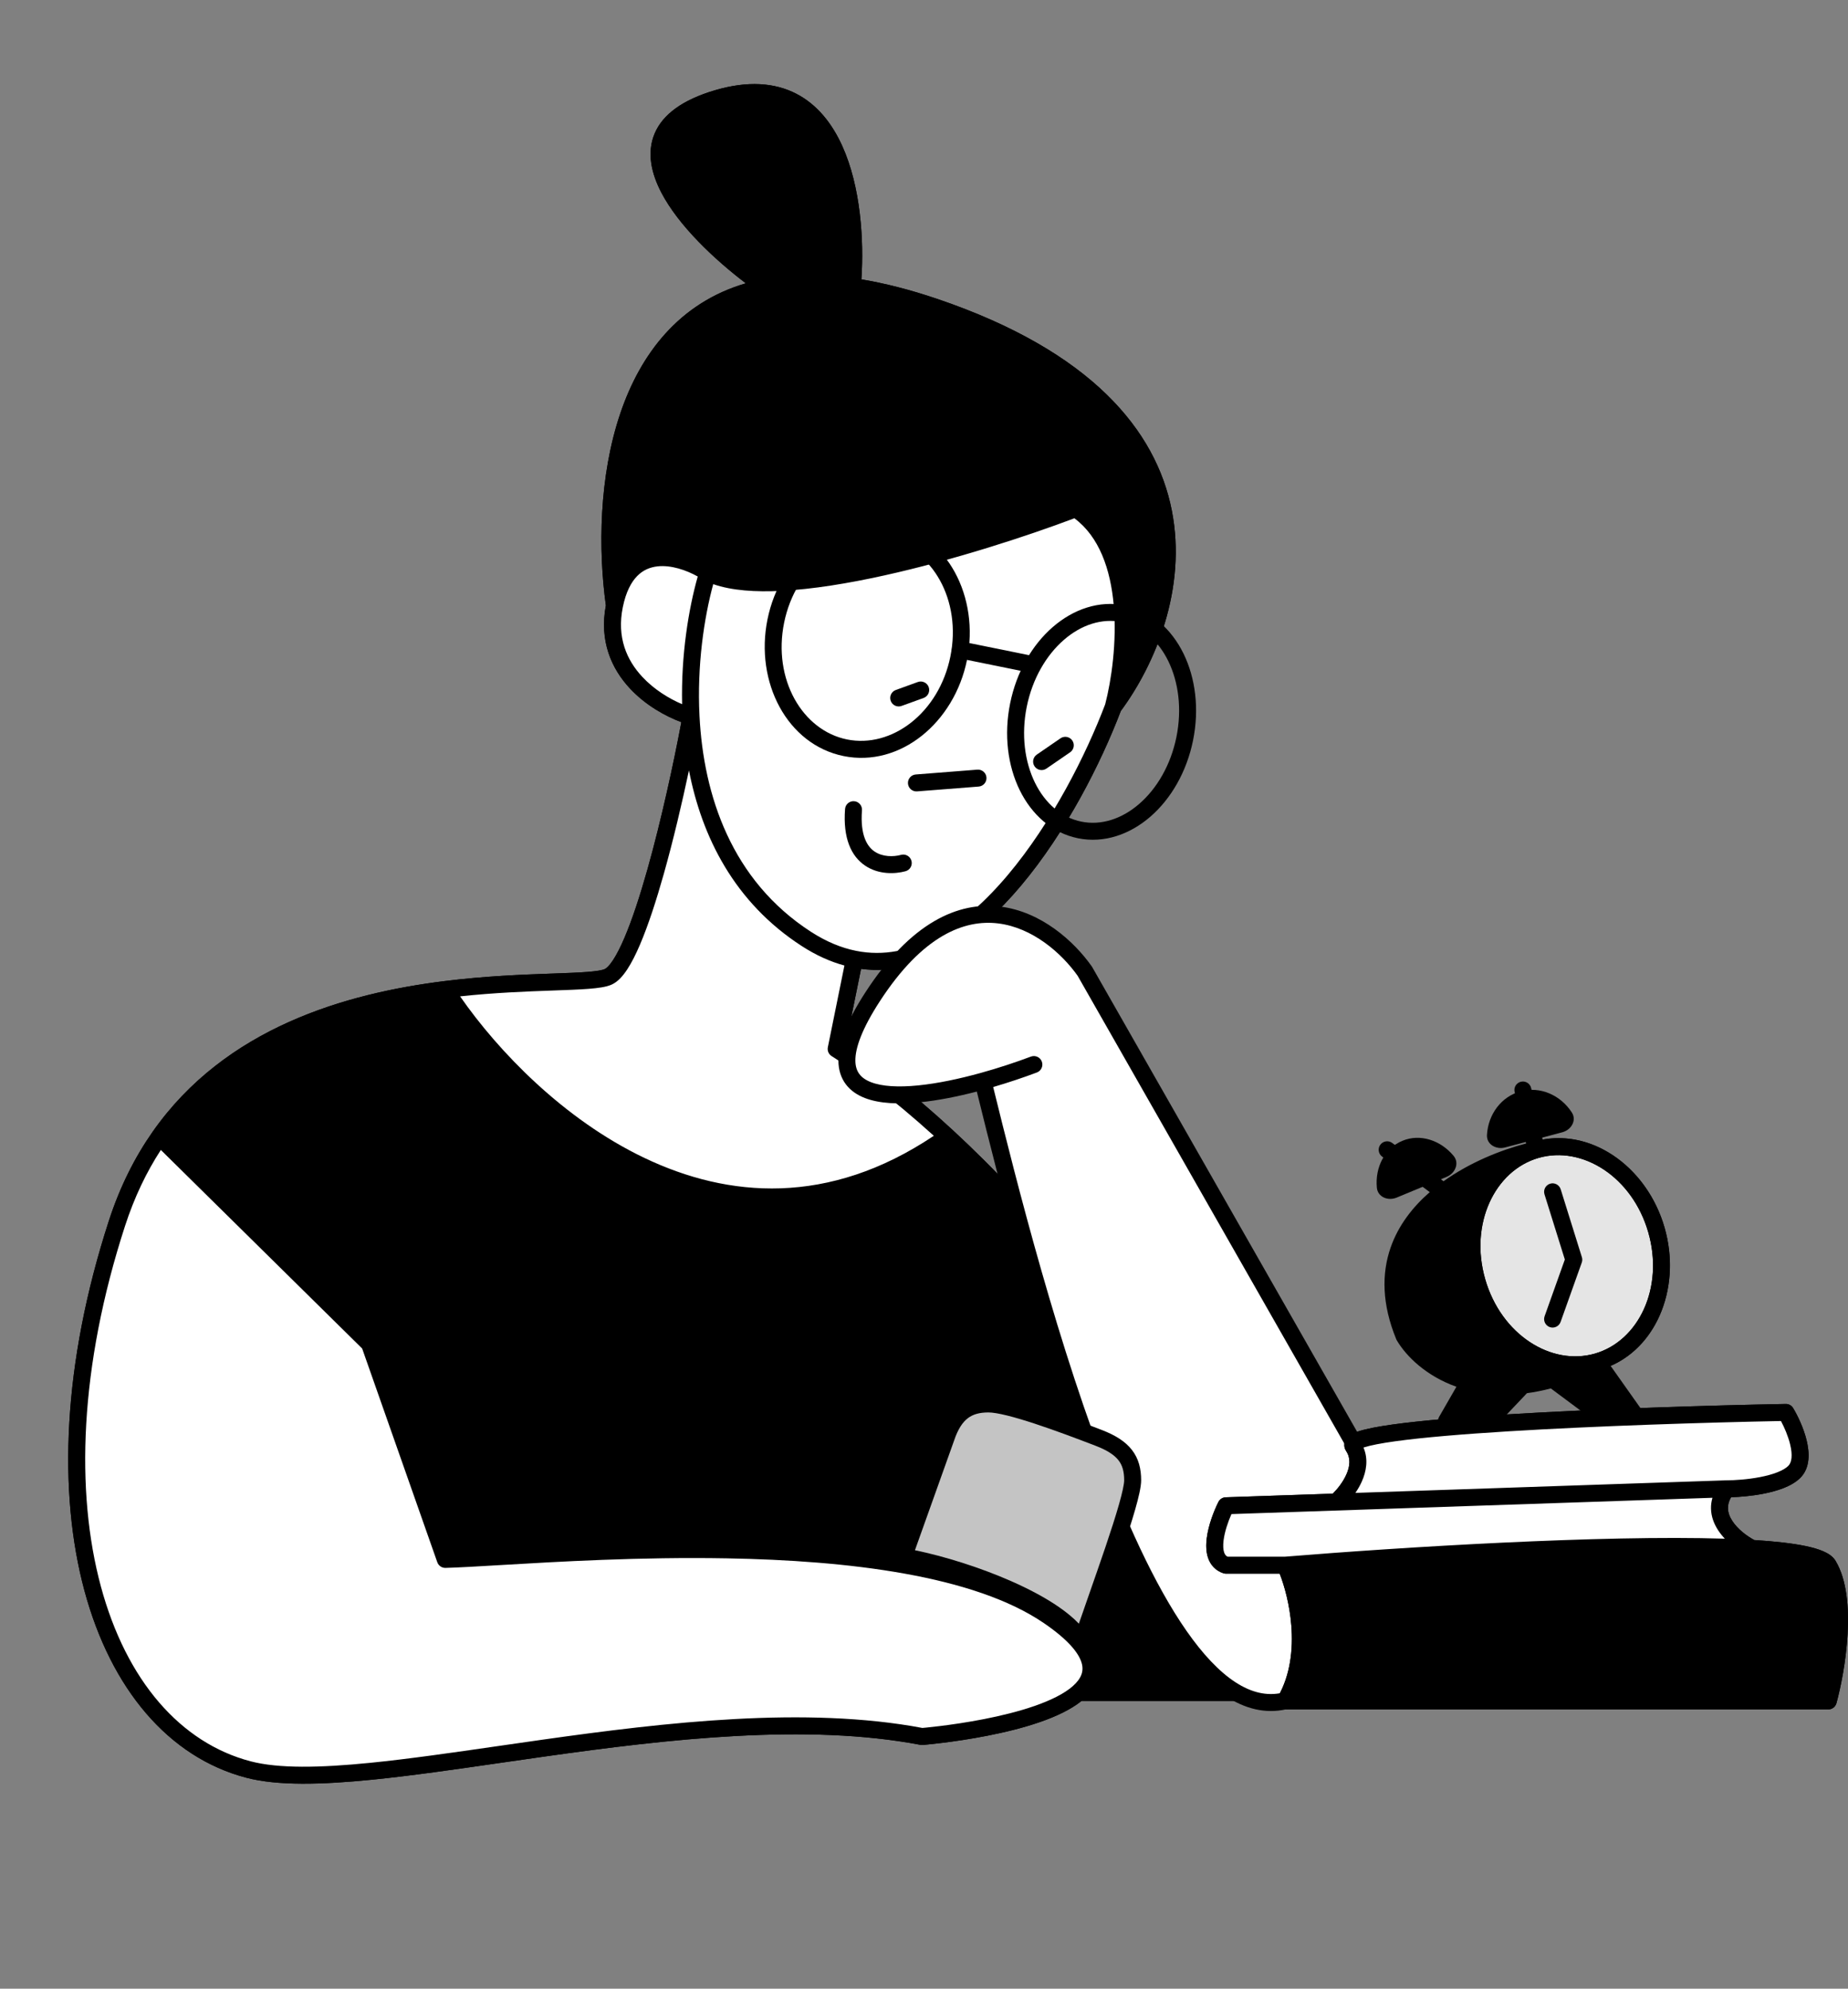 <svg width="211" height="227" viewBox="0 0 211 227" fill="none" xmlns="http://www.w3.org/2000/svg">
<rect x="0" y="0" width="211" height="227" fill="#808080" stroke="none"/>
<path d="M189.124 140.389C187.198 133.708 181.054 129.613 175.4 131.243C169.746 132.873 166.723 139.61 168.649 146.29C170.574 152.971 176.719 157.066 182.373 155.436C188.027 153.806 191.05 147.069 189.124 140.389Z" fill="#E5E5E5"/>
<path fill-rule="evenodd" clip-rule="evenodd" d="M169.579 146.021C171.401 152.34 177.104 155.946 182.105 154.504C187.105 153.063 190.014 146.974 188.193 140.656C186.372 134.338 180.668 130.732 175.668 132.173C170.667 133.614 167.758 139.703 169.579 146.021ZM182.641 156.366C176.334 158.184 169.748 153.601 167.718 146.558C165.688 139.515 168.824 132.13 175.131 130.312C181.439 128.494 188.024 133.077 190.054 140.12C192.084 147.163 188.949 154.548 182.641 156.366Z" fill="black"/>
<path d="M122.806 58.073C129.783 62.652 128.584 75.059 127.112 80.69C134.802 70.391 141.49 46.842 106.724 35.044C103.297 33.881 100.168 33.121 97.314 32.71C93.556 32.169 90.274 32.235 87.415 32.788C70.419 36.073 68.385 56.572 70.157 69.134C71.698 61.54 77.898 63.457 80.805 65.365C88.697 69.338 112.094 62.159 122.806 58.073Z" fill="black"/>
<path d="M81.906 11.231C67.61 15.446 79.622 27.358 87.415 32.788C90.274 32.235 93.556 32.169 97.314 32.71C98.135 23.794 96.202 7.015 81.906 11.231Z" fill="black"/>
<path d="M50.843 178.001C61.177 177.726 103.229 173.212 119.724 184.465C125.364 188.313 125.456 191.137 123.136 193.187L147.728 193.187C149.277 186.149 126.84 152.803 115.428 137.01C112.938 134.32 110.491 131.896 108.172 129.753C82.727 147.807 59.35 126.076 50.843 112.953C39.723 114.344 26.32 118.173 18.214 129.753L42.189 153.396L50.843 178.001Z" fill="black"/>
<path fill-rule="evenodd" clip-rule="evenodd" d="M90.017 12.416C88.11 11.435 85.575 11.158 82.18 12.159C78.728 13.177 77.129 14.584 76.531 15.992C75.933 17.4 76.2 19.127 77.235 21.104C79.255 24.962 83.836 29.061 87.64 31.761C90.25 31.303 93.17 31.233 96.427 31.616C96.7 27.322 96.311 21.669 94.397 17.445C93.37 15.18 91.941 13.404 90.017 12.416ZM98.351 31.89C98.653 27.413 98.281 21.323 96.161 16.646C95.02 14.129 93.337 11.944 90.903 10.693C88.453 9.434 85.385 9.195 81.632 10.301C77.936 11.391 75.675 13.054 74.748 15.234C73.822 17.415 74.364 19.796 75.519 22.002C77.499 25.785 81.559 29.603 85.155 32.338C77.509 34.579 73.117 40.433 70.831 47.17C68.377 54.402 68.3 62.749 69.176 69.106C68.404 73.18 69.828 76.331 71.908 78.569C73.698 80.496 75.978 81.758 77.794 82.43C76.935 87.002 75.532 93.524 73.933 99.204C73.082 102.222 72.184 104.975 71.292 107.062C70.845 108.108 70.411 108.958 70.001 109.584C69.571 110.238 69.243 110.527 69.054 110.616C68.955 110.663 68.748 110.728 68.381 110.791C68.028 110.851 67.583 110.901 67.042 110.943C65.994 111.024 64.663 111.071 63.081 111.128L62.924 111.133C59.639 111.25 55.381 111.409 50.722 111.991C39.524 113.392 25.767 117.272 17.421 129.197C15.395 132.091 13.697 135.448 12.433 139.339C7.121 155.7 6.623 170.378 9.644 181.578C12.663 192.769 19.243 200.598 28.132 202.922C31.696 203.854 36.702 203.724 42.487 203.145C46.929 202.7 51.923 201.978 57.201 201.214C58.827 200.979 60.48 200.74 62.152 200.504C76.412 198.49 92.101 196.694 105.084 199.165C105.169 199.182 105.256 199.186 105.343 199.179L105.265 198.214C105.343 199.179 105.343 199.179 105.343 199.179L105.344 199.179L105.346 199.179L105.355 199.178L105.386 199.176L105.503 199.166C105.605 199.156 105.755 199.143 105.946 199.124C106.327 199.086 106.876 199.027 107.548 198.945C108.89 198.78 110.728 198.518 112.712 198.131C114.692 197.744 116.834 197.229 118.778 196.552C120.561 195.931 122.25 195.15 123.489 194.155L147.727 194.155C148.182 194.155 148.576 193.839 148.673 193.395C148.924 192.256 148.674 190.759 148.18 189.12C147.673 187.439 146.857 185.449 145.815 183.246C143.729 178.838 140.693 173.482 137.265 167.876C130.406 156.657 121.929 144.351 116.213 136.442C116.19 136.41 116.166 136.38 116.139 136.351C113.631 133.642 111.167 131.201 108.829 129.041C103.932 124.516 99.582 121.216 96.552 119.27L98.313 110.591C105.334 111.516 111.608 106.994 116.564 101.108C121.744 94.956 125.734 87.033 127.969 81.159C131.883 75.866 135.56 67.188 133.789 58.24C131.988 49.143 124.626 40.096 107.035 34.126C103.914 33.067 101.024 32.333 98.351 31.89ZM128.964 75.899C131.465 71.077 133.128 64.876 131.889 58.617C130.265 50.416 123.588 41.789 106.412 35.961C103.033 34.814 99.963 34.069 97.176 33.668C93.507 33.14 90.335 33.209 87.599 33.738C79.543 35.295 75.002 40.907 72.665 47.793C70.777 53.357 70.36 59.688 70.723 65.171C70.925 64.887 71.141 64.628 71.371 64.394C72.391 63.356 73.618 62.86 74.863 62.723C77.262 62.459 79.742 63.52 81.288 64.522C83.028 65.38 85.739 65.683 89.141 65.508C92.537 65.334 96.479 64.693 100.538 63.795C108.655 61.999 117.136 59.199 122.46 57.168C122.751 57.057 123.077 57.092 123.337 57.263C127.199 59.797 128.694 64.419 129.092 68.901C129.304 71.294 129.211 73.718 128.964 75.899ZM79.666 65.806C78.343 65.068 76.613 64.479 75.075 64.648C74.214 64.743 73.42 65.072 72.753 65.751C72.076 66.44 71.466 67.555 71.107 69.326C70.409 72.766 71.568 75.358 73.327 77.25C74.689 78.716 76.408 79.753 77.88 80.38C77.76 74.747 78.614 69.529 79.666 65.806ZM78.664 87.937C77.868 91.682 76.878 95.891 75.797 99.729C74.938 102.779 74.013 105.624 73.073 107.824C72.603 108.922 72.118 109.888 71.62 110.647C71.141 111.377 70.571 112.041 69.885 112.366C69.546 112.527 69.131 112.628 68.708 112.7C68.271 112.775 67.76 112.83 67.192 112.874C66.103 112.958 64.735 113.007 63.179 113.062L62.993 113.069C60.088 113.173 56.484 113.307 52.532 113.731C56.888 120 64.343 127.763 73.573 132.17C83.132 136.733 94.588 137.706 106.621 129.646C101.851 125.325 97.704 122.256 94.96 120.555C94.616 120.342 94.441 119.936 94.521 119.539L96.414 110.21C94.806 109.775 93.186 109.048 91.561 107.999C83.832 103.01 80.127 95.488 78.664 87.937ZM108.085 130.994C95.265 139.771 82.922 138.78 72.738 133.918C62.705 129.127 54.761 120.589 50.366 113.99C39.677 115.403 27.246 119.119 19.484 129.645L42.869 152.706C42.974 152.809 43.054 152.935 43.103 153.074L51.52 177.009C52.895 176.956 54.716 176.848 56.882 176.72C63.395 176.335 73.027 175.766 82.99 175.941C89.951 176.063 97.133 176.548 103.627 177.715C110.105 178.88 115.981 180.739 120.27 183.665C123.133 185.618 124.804 187.445 125.342 189.218C125.62 190.136 125.589 191.02 125.282 191.839C125.234 191.969 125.179 192.095 125.119 192.218L146.832 192.218C146.805 191.593 146.649 190.751 146.325 189.679C145.857 188.128 145.086 186.235 144.064 184.075C142.022 179.758 139.026 174.47 135.612 168.886C128.801 157.746 120.374 145.51 114.678 137.624C112.422 135.19 110.203 132.976 108.085 130.994ZM18.364 131.261C16.733 133.773 15.344 136.646 14.276 139.937C9.051 156.029 8.613 170.316 11.514 181.073C14.418 191.837 20.618 198.955 28.622 201.048C31.816 201.883 36.508 201.797 42.294 201.217C46.689 200.777 51.624 200.063 56.891 199.302C58.524 199.065 60.19 198.824 61.881 198.586C76.058 196.584 91.997 194.734 105.314 197.237L105.33 197.236C105.427 197.227 105.57 197.214 105.754 197.196C106.123 197.159 106.656 197.102 107.311 197.022C108.622 196.861 110.414 196.606 112.34 196.23C114.27 195.853 116.315 195.358 118.141 194.722C119.986 194.08 121.519 193.323 122.495 192.461C122.994 192.019 123.309 191.584 123.468 191.16C123.62 190.753 123.648 190.306 123.488 189.781C123.15 188.668 121.954 187.159 119.178 185.265C115.219 182.564 109.653 180.767 103.284 179.622C96.931 178.479 89.862 177.999 82.956 177.878C73.072 177.704 63.644 178.262 57.137 178.647C54.523 178.802 52.38 178.928 50.868 178.969C50.448 178.98 50.068 178.719 49.929 178.322L41.35 153.928L18.364 131.261ZM81.434 66.678C80.391 70.514 79.572 75.95 79.867 81.729C80.33 90.779 83.507 100.495 92.611 106.372C94.373 107.509 96.085 108.201 97.74 108.533C104.049 109.801 110.01 105.885 115.082 99.861C120.102 93.898 124.008 86.144 126.187 80.395C126.897 77.657 127.536 73.289 127.162 69.072C126.8 64.983 125.509 61.264 122.671 59.16C117.263 61.197 108.949 63.918 100.957 65.686C96.842 66.597 92.785 67.261 89.24 67.443C86.262 67.596 83.539 67.415 81.434 66.678Z" fill="black"/>
<path d="M92.086 107.186C82.62 101.076 79.371 90.998 78.9 81.779C77.215 90.991 72.969 109.83 69.469 111.492C67.718 112.323 60.066 111.799 50.843 112.953C59.35 126.076 82.727 147.807 108.172 129.753C102.993 124.967 98.448 121.578 95.47 119.732L97.55 109.484C95.764 109.125 93.939 108.382 92.086 107.186Z" fill="white"/>
<path d="M127.112 80.69C128.584 75.059 129.783 62.652 122.806 58.073C112.094 62.159 88.697 69.338 80.805 65.365C79.597 69.319 78.57 75.34 78.9 81.779C79.371 90.998 82.62 101.076 92.086 107.186C93.939 108.382 95.764 109.125 97.55 109.484C111.265 112.239 122.709 92.33 127.112 80.69Z" fill="white"/>
<path d="M78.9 81.779C78.57 75.34 79.597 69.319 80.805 65.365C77.898 63.457 71.698 61.54 70.157 69.134C68.617 76.728 75.344 80.728 78.9 81.779Z" fill="white"/>
<path d="M13.354 139.639C2.817 172.091 11.483 197.569 28.377 201.985C41.892 205.518 78.939 193.202 105.265 198.214C105.265 198.214 118.67 197.134 123.136 193.187C125.456 191.137 125.364 188.313 119.724 184.465C103.229 173.212 61.177 177.726 50.843 178.001L42.189 153.396L18.214 129.753C16.245 132.566 14.589 135.836 13.354 139.639Z" fill="white"/>
<path fill-rule="evenodd" clip-rule="evenodd" d="M90.017 12.416C88.11 11.435 85.575 11.158 82.18 12.159C78.728 13.177 77.129 14.584 76.531 15.992C75.933 17.4 76.2 19.127 77.235 21.104C79.255 24.962 83.836 29.061 87.64 31.761C90.25 31.303 93.17 31.233 96.427 31.616C96.7 27.322 96.311 21.669 94.397 17.445C93.37 15.18 91.941 13.404 90.017 12.416ZM98.351 31.89C98.653 27.413 98.281 21.323 96.161 16.646C95.02 14.129 93.337 11.944 90.903 10.693C88.453 9.434 85.385 9.195 81.632 10.301C77.936 11.391 75.675 13.054 74.748 15.234C73.822 17.415 74.364 19.796 75.519 22.002C77.499 25.785 81.559 29.603 85.155 32.338C77.509 34.579 73.117 40.433 70.831 47.17C68.377 54.402 68.3 62.749 69.176 69.106C68.404 73.18 69.828 76.331 71.908 78.569C73.698 80.496 75.978 81.758 77.794 82.43C76.935 87.002 75.532 93.524 73.933 99.204C73.082 102.222 72.184 104.975 71.292 107.062C70.845 108.108 70.411 108.958 70.001 109.584C69.571 110.238 69.243 110.527 69.054 110.616C68.955 110.663 68.748 110.728 68.381 110.791C68.028 110.851 67.583 110.901 67.042 110.943C65.994 111.024 64.663 111.071 63.081 111.128L62.924 111.133C59.639 111.25 55.381 111.409 50.722 111.991C39.524 113.392 25.767 117.272 17.421 129.197C15.395 132.091 13.697 135.448 12.433 139.339C7.121 155.7 6.623 170.378 9.644 181.578C12.663 192.769 19.243 200.598 28.132 202.922C31.696 203.854 36.702 203.724 42.487 203.145C46.929 202.7 51.923 201.978 57.201 201.214C58.827 200.979 60.48 200.74 62.152 200.504C76.412 198.49 92.101 196.694 105.084 199.165C105.169 199.182 105.256 199.186 105.343 199.179L105.265 198.214C105.343 199.179 105.343 199.179 105.343 199.179L105.344 199.179L105.346 199.179L105.355 199.178L105.386 199.176L105.503 199.166C105.605 199.156 105.755 199.143 105.946 199.124C106.327 199.086 106.876 199.027 107.548 198.945C108.89 198.78 110.728 198.518 112.712 198.131C114.692 197.744 116.834 197.229 118.778 196.552C120.561 195.931 122.25 195.15 123.489 194.155L147.727 194.155C148.182 194.155 148.576 193.839 148.673 193.395C148.924 192.256 148.674 190.759 148.18 189.12C147.673 187.439 146.857 185.449 145.815 183.246C143.729 178.838 140.693 173.482 137.265 167.876C130.406 156.657 121.929 144.351 116.213 136.442C116.19 136.41 116.166 136.38 116.139 136.351C113.631 133.642 111.167 131.201 108.829 129.041C103.932 124.516 99.582 121.216 96.552 119.27L98.313 110.591C105.334 111.516 111.608 106.994 116.564 101.108C121.744 94.956 125.734 87.033 127.969 81.159C131.883 75.866 135.56 67.188 133.789 58.24C131.988 49.143 124.626 40.096 107.035 34.126C103.914 33.067 101.024 32.333 98.351 31.89ZM128.964 75.899C131.465 71.077 133.128 64.876 131.889 58.617C130.265 50.416 123.588 41.789 106.412 35.961C103.033 34.814 99.963 34.069 97.176 33.668C93.507 33.14 90.335 33.209 87.599 33.738C79.543 35.295 75.002 40.907 72.665 47.793C70.777 53.357 70.36 59.688 70.723 65.171C70.925 64.887 71.141 64.628 71.371 64.394C72.391 63.356 73.618 62.86 74.863 62.723C77.262 62.459 79.742 63.52 81.288 64.522C83.028 65.38 85.739 65.683 89.141 65.508C92.537 65.334 96.479 64.693 100.538 63.795C108.655 61.999 117.136 59.199 122.46 57.168C122.751 57.057 123.077 57.092 123.337 57.263C127.199 59.797 128.694 64.419 129.092 68.901C129.304 71.294 129.211 73.718 128.964 75.899ZM79.666 65.806C78.343 65.068 76.613 64.479 75.075 64.648C74.214 64.743 73.42 65.072 72.753 65.751C72.076 66.44 71.466 67.555 71.107 69.326C70.409 72.766 71.568 75.358 73.327 77.25C74.689 78.716 76.408 79.753 77.88 80.38C77.76 74.747 78.614 69.529 79.666 65.806ZM78.664 87.937C77.868 91.682 76.878 95.891 75.797 99.729C74.938 102.779 74.013 105.624 73.073 107.824C72.603 108.922 72.118 109.888 71.62 110.647C71.141 111.377 70.571 112.041 69.885 112.366C69.546 112.527 69.131 112.628 68.708 112.7C68.271 112.775 67.76 112.83 67.192 112.874C66.103 112.958 64.735 113.007 63.179 113.062L62.993 113.069C60.088 113.173 56.484 113.307 52.532 113.731C56.888 120 64.343 127.763 73.573 132.17C83.132 136.733 94.588 137.706 106.621 129.646C101.851 125.325 97.704 122.256 94.96 120.555C94.616 120.342 94.441 119.936 94.521 119.539L96.414 110.21C94.806 109.775 93.186 109.048 91.561 107.999C83.832 103.01 80.127 95.488 78.664 87.937ZM108.085 130.994C95.265 139.771 82.922 138.78 72.738 133.918C62.705 129.127 54.761 120.589 50.366 113.99C39.677 115.403 27.246 119.119 19.484 129.645L42.869 152.706C42.974 152.809 43.054 152.935 43.103 153.074L51.52 177.009C52.895 176.956 54.716 176.848 56.882 176.72C63.395 176.335 73.027 175.766 82.99 175.941C89.951 176.063 97.133 176.548 103.627 177.715C110.105 178.88 115.981 180.739 120.27 183.665C123.133 185.618 124.804 187.445 125.342 189.218C125.62 190.136 125.589 191.02 125.282 191.839C125.234 191.969 125.179 192.095 125.119 192.218L146.832 192.218C146.805 191.593 146.649 190.751 146.325 189.679C145.857 188.128 145.086 186.235 144.064 184.075C142.022 179.758 139.026 174.47 135.612 168.886C128.801 157.746 120.374 145.51 114.678 137.624C112.422 135.19 110.203 132.976 108.085 130.994ZM18.364 131.261C16.733 133.773 15.344 136.646 14.276 139.937C9.051 156.029 8.613 170.316 11.514 181.073C14.418 191.837 20.618 198.955 28.622 201.048C31.816 201.883 36.508 201.797 42.294 201.217C46.689 200.777 51.624 200.063 56.891 199.302C58.524 199.065 60.19 198.824 61.881 198.586C76.058 196.584 91.997 194.734 105.314 197.237L105.33 197.236C105.427 197.227 105.57 197.214 105.754 197.196C106.123 197.159 106.656 197.102 107.311 197.022C108.622 196.861 110.414 196.606 112.34 196.23C114.27 195.853 116.315 195.358 118.141 194.722C119.986 194.08 121.519 193.323 122.495 192.461C122.994 192.019 123.309 191.584 123.468 191.16C123.62 190.753 123.648 190.306 123.488 189.781C123.15 188.668 121.954 187.159 119.178 185.265C115.219 182.564 109.653 180.767 103.284 179.622C96.931 178.479 89.862 177.999 82.956 177.878C73.072 177.704 63.644 178.262 57.137 178.647C54.523 178.802 52.38 178.928 50.868 178.969C50.448 178.98 50.068 178.719 49.929 178.322L41.35 153.928L18.364 131.261ZM81.434 66.678C80.391 70.514 79.572 75.95 79.867 81.729C80.33 90.779 83.507 100.495 92.611 106.372C94.373 107.509 96.085 108.201 97.74 108.533C104.049 109.801 110.01 105.885 115.082 99.861C120.102 93.898 124.008 86.144 126.187 80.395C126.897 77.657 127.536 73.289 127.162 69.072C126.8 64.983 125.509 61.264 122.671 59.16C117.263 61.197 108.949 63.918 100.957 65.686C96.842 66.597 92.785 67.261 89.24 67.443C86.262 67.596 83.539 67.415 81.434 66.678Z" fill="black"/>
<path d="M99.644 113.764C109.717 98.267 119.984 105.37 123.858 110.858L156.445 168.004C156.445 168.004 162.135 185.45 149.041 193.187C131.994 203.261 117.401 144.406 112.235 123.405C102.33 126.146 91.295 126.609 99.644 113.764Z" fill="white"/>
<path fill-rule="evenodd" clip-rule="evenodd" d="M123.04 111.379L155.551 168.393C155.559 168.416 155.567 168.445 155.577 168.477C155.613 168.598 155.665 168.78 155.727 169.016C155.852 169.488 156.017 170.177 156.177 171.029C156.497 172.736 156.788 175.083 156.685 177.655C156.478 182.8 154.706 188.714 148.548 192.353C146.651 193.474 144.85 193.618 143.085 193.024C141.274 192.415 139.422 191 137.556 188.852C133.821 184.551 130.286 177.609 127.082 169.589C120.865 154.032 116.038 134.798 113.399 124.081C115.155 123.568 116.855 122.994 118.386 122.42C118.887 122.232 119.141 121.673 118.953 121.173C118.765 120.672 118.207 120.418 117.706 120.606C115.962 121.26 113.992 121.914 111.977 122.471C109.533 123.148 107.043 123.676 104.819 123.897C102.568 124.121 100.705 124.016 99.445 123.526C98.83 123.287 98.401 122.974 98.122 122.601C97.849 122.237 97.67 121.749 97.664 121.066C97.651 119.641 98.394 117.463 100.455 114.292C105.373 106.726 110.145 104.939 113.958 105.403C117.871 105.879 121.18 108.762 123.04 111.379ZM111.531 124.597C109.325 125.169 107.079 125.62 105.01 125.825C102.668 126.058 100.436 125.989 98.743 125.332C97.881 124.997 97.119 124.494 96.571 123.762C96.018 123.023 95.736 122.12 95.727 121.083C95.709 119.068 96.718 116.487 98.831 113.236C103.987 105.305 109.385 102.895 114.192 103.48C118.881 104.051 122.629 107.438 124.649 110.3C124.667 110.325 124.684 110.351 124.699 110.378L157.286 167.524C157.318 167.581 157.345 167.641 157.365 167.704L156.445 168.004C157.365 167.704 157.366 167.704 157.366 167.705L157.366 167.706L157.367 167.71L157.371 167.722L157.385 167.766C157.397 167.803 157.413 167.857 157.434 167.926C157.475 168.065 157.532 168.265 157.6 168.521C157.735 169.033 157.912 169.768 158.081 170.673C158.419 172.478 158.731 174.976 158.621 177.733C158.399 183.246 156.469 189.923 149.533 194.021C147.169 195.418 144.785 195.639 142.468 194.86C140.198 194.097 138.073 192.402 136.093 190.122C132.136 185.564 128.503 178.368 125.283 170.308C119.021 154.636 114.171 135.314 111.531 124.597Z" fill="black"/>
<path fill-rule="evenodd" clip-rule="evenodd" d="M106.036 78.429C106.218 78.932 105.958 79.487 105.455 79.67L102.94 80.58C102.437 80.762 101.882 80.502 101.7 79.999C101.518 79.496 101.778 78.941 102.281 78.759L104.796 77.848C105.299 77.666 105.854 77.926 106.036 78.429ZM122.432 84.525C122.735 84.966 122.623 85.569 122.182 85.872L119.475 87.732C119.034 88.034 118.431 87.922 118.128 87.482C117.825 87.041 117.937 86.438 118.378 86.135L121.085 84.275C121.526 83.972 122.129 84.084 122.432 84.525ZM112.631 88.742C112.673 89.276 112.274 89.742 111.741 89.784L104.711 90.334C104.178 90.376 103.712 89.977 103.67 89.444C103.628 88.91 104.027 88.444 104.56 88.403L111.59 87.852C112.123 87.811 112.589 88.209 112.631 88.742ZM97.525 91.454C98.058 91.494 98.458 91.96 98.417 92.493C98.197 95.399 99.042 96.655 99.87 97.209C100.773 97.814 101.993 97.819 102.881 97.579C103.398 97.439 103.929 97.745 104.068 98.262C104.208 98.778 103.902 99.31 103.386 99.449C102.183 99.773 100.325 99.845 98.792 98.819C97.183 97.742 96.233 95.67 96.486 92.346C96.526 91.813 96.992 91.413 97.525 91.454Z" fill="black"/>
<path fill-rule="evenodd" clip-rule="evenodd" d="M108.705 73.99C108.811 73.466 109.323 73.127 109.847 73.234L117.441 74.774C117.965 74.881 118.304 75.392 118.197 75.916C118.091 76.441 117.58 76.779 117.055 76.673L109.462 75.132C108.937 75.026 108.599 74.514 108.705 73.99Z" fill="black"/>
<path fill-rule="evenodd" clip-rule="evenodd" d="M121.471 73.039C119.475 74.772 117.887 77.445 117.234 80.662C116.582 83.878 117.002 86.959 118.165 89.333C119.327 91.706 121.201 93.326 123.466 93.786C125.732 94.246 128.089 93.483 130.084 91.751C132.08 90.019 133.668 87.345 134.321 84.129C134.973 80.912 134.553 77.831 133.39 75.457C132.228 73.085 130.354 71.464 128.089 71.004C125.823 70.545 123.466 71.307 121.471 73.039ZM120.201 71.576C122.548 69.539 125.497 68.502 128.474 69.106C131.451 69.71 133.763 71.815 135.13 74.605C136.496 77.395 136.949 80.915 136.219 84.514C135.489 88.113 133.7 91.178 131.354 93.214C129.008 95.251 126.058 96.288 123.081 95.684C120.104 95.08 117.792 92.976 116.425 90.185C115.059 87.396 114.606 83.875 115.336 80.277C116.066 76.678 117.855 73.612 120.201 71.576Z" fill="black"/>
<path fill-rule="evenodd" clip-rule="evenodd" d="M101.331 61.623C96.231 60.588 90.835 64.642 89.527 71.088C88.219 77.533 91.608 83.37 96.708 84.404C101.808 85.439 107.204 81.385 108.512 74.939C109.82 68.494 106.431 62.657 101.331 61.623ZM87.629 70.702C89.087 63.518 95.283 58.419 101.716 59.724C108.149 61.03 111.868 68.14 110.41 75.325C108.953 82.509 102.757 87.608 96.323 86.303C89.89 84.998 86.171 77.887 87.629 70.702Z" fill="black"/>
<path d="M108.016 164.13L103.173 177.69C110.188 178.929 121.174 183.071 123.513 187.375C125.45 181.564 129.325 171.297 129.325 168.973C129.325 166.648 128.356 165.247 125.45 164.13C121.253 162.515 115.183 160.255 112.859 160.255C110.534 160.255 108.985 161.224 108.016 164.13Z" fill="#C4C4C4"/>
<path fill-rule="evenodd" clip-rule="evenodd" d="M110.514 161.875C109.925 162.321 109.383 163.091 108.935 164.436L108.928 164.455L108.928 164.455L104.465 176.952C107.853 177.652 111.909 178.917 115.488 180.497C117.481 181.377 119.351 182.365 120.885 183.423C121.752 184.021 122.539 184.66 123.183 185.335C123.551 184.264 123.96 183.097 124.379 181.898C125.002 180.117 125.65 178.266 126.228 176.556C126.832 174.769 127.37 173.103 127.757 171.746C128.158 170.34 128.356 169.395 128.356 168.972C128.356 167.95 128.146 167.252 127.712 166.692C127.26 166.11 126.477 165.562 125.103 165.034C123.005 164.227 120.458 163.266 118.15 162.507C116.996 162.128 115.913 161.803 114.985 161.574C114.038 161.34 113.317 161.224 112.859 161.224C111.832 161.224 111.093 161.436 110.514 161.875ZM109.344 160.331C110.363 159.559 111.561 159.287 112.859 159.287C113.563 159.287 114.472 159.452 115.449 159.693C116.443 159.938 117.576 160.28 118.755 160.667C121.112 161.442 123.698 162.418 125.798 163.225C127.329 163.814 128.483 164.526 129.242 165.505C130.019 166.506 130.293 167.67 130.293 168.972C130.293 169.712 130.007 170.922 129.62 172.277C129.22 173.68 128.67 175.38 128.063 177.176C127.461 178.957 126.816 180.801 126.198 182.564C125.55 184.415 124.934 186.177 124.432 187.682C124.31 188.048 123.982 188.306 123.598 188.34C123.214 188.374 122.846 188.177 122.662 187.838C122.185 186.959 121.206 185.998 119.785 185.017C118.382 184.05 116.628 183.118 114.705 182.269C110.858 180.571 106.432 179.249 103.005 178.643C102.724 178.594 102.479 178.423 102.336 178.176C102.192 177.93 102.165 177.632 102.261 177.364L107.1 163.813C107.62 162.257 108.337 161.094 109.344 160.331Z" fill="black"/>
<path d="M146.759 194.155H208.748C209.716 190.604 211.072 182.532 208.748 178.658C208.131 177.63 204.865 177.034 200.031 176.743C186.643 175.937 161.228 177.472 146.759 178.658C148.05 181.564 149.858 188.731 146.759 194.155Z" fill="black"/>
<path fill-rule="evenodd" clip-rule="evenodd" d="M203.887 160.256C204.233 160.249 204.557 160.428 204.735 160.726C205.254 161.59 205.931 162.99 206.275 164.41C206.599 165.747 206.726 167.521 205.558 168.689C205.039 169.208 204.345 169.583 203.635 169.862C202.915 170.145 202.116 170.352 201.328 170.505C200.003 170.761 198.65 170.873 197.648 170.902C197.378 171.37 197.288 171.788 197.294 172.158C197.302 172.637 197.475 173.124 197.791 173.61C198.399 174.544 199.442 175.329 200.295 175.789C202.641 175.936 204.647 176.157 206.169 176.476C206.951 176.64 207.64 176.836 208.193 177.079C208.718 177.308 209.266 177.64 209.578 178.16C210.902 180.365 211.121 183.611 210.95 186.583C210.776 189.608 210.181 192.581 209.682 194.41C209.567 194.831 209.184 195.124 208.748 195.124H146.759C146.414 195.124 146.094 194.94 145.921 194.641C145.748 194.343 145.747 193.974 145.918 193.675C147.337 191.19 147.657 188.259 147.44 185.539C147.251 183.171 146.661 181.036 146.112 179.627H139.979C139.875 179.627 139.771 179.61 139.672 179.577C138.775 179.278 138.221 178.635 137.949 177.868C137.693 177.146 137.689 176.333 137.783 175.584C137.971 174.078 138.601 172.467 139.113 171.445C139.271 171.128 139.591 170.922 139.946 170.91L152.173 170.496C152.706 169.968 153.335 169.18 153.72 168.32C154.164 167.328 154.22 166.413 153.702 165.636C153.527 165.373 153.425 165.017 153.529 164.63C153.622 164.288 153.841 164.061 154.005 163.926C154.323 163.665 154.767 163.489 155.191 163.354C156.084 163.071 157.414 162.823 159.033 162.598C162.293 162.146 166.942 161.763 172.149 161.444C182.572 160.805 195.324 160.417 203.887 160.256ZM154.756 170.408L197.092 168.973L197.125 168.973C198.044 168.973 199.53 168.88 200.96 168.603C201.674 168.465 202.352 168.285 202.927 168.059C203.513 167.829 203.933 167.574 204.188 167.319C204.57 166.937 204.698 166.128 204.392 164.866C204.162 163.915 203.737 162.939 203.346 162.203C194.809 162.371 182.421 162.755 172.267 163.377C167.07 163.696 162.482 164.075 159.299 164.517C157.696 164.739 156.503 164.971 155.776 165.201C155.742 165.212 155.71 165.222 155.679 165.232C156.262 166.584 155.993 167.983 155.488 169.111C155.282 169.572 155.029 170.008 154.756 170.408ZM148.137 179.518C148.677 181.058 149.191 183.126 149.371 185.385C149.568 187.857 149.37 190.624 148.309 193.187H207.997C208.422 191.451 208.872 188.973 209.016 186.472C209.184 183.552 208.918 180.825 207.917 179.156C207.917 179.157 207.918 179.157 207.917 179.156C207.907 179.144 207.8 179.021 207.417 178.853C207.034 178.686 206.489 178.522 205.772 178.372C204.343 178.073 202.372 177.854 199.972 177.71C187.053 176.932 162.788 178.349 148.137 179.518ZM146.719 177.689C160.124 176.592 182.95 175.191 196.934 175.635C196.653 175.336 196.393 175.012 196.168 174.667C195.709 173.962 195.373 173.125 195.357 172.191C195.35 171.783 195.405 171.373 195.524 170.965L140.603 172.826C140.215 173.703 139.83 174.826 139.705 175.824C139.629 176.43 139.662 176.901 139.775 177.22C139.856 177.449 139.972 177.596 140.163 177.689H146.719Z" fill="black"/>
<path d="M146.759 178.658C161.228 177.472 186.643 175.937 200.031 176.743C198.093 175.767 194.8 173.041 197.125 169.941L152.57 171.452L139.979 171.878C139.01 173.815 137.654 177.883 139.979 178.658H146.759Z" fill="white"/>
<path d="M152.57 171.452L197.125 169.941C199.062 169.941 203.324 169.554 204.873 168.004C206.423 166.454 204.873 162.838 203.905 161.224C186.793 161.547 152.958 162.774 154.507 165.098C156.057 167.423 153.862 170.302 152.57 171.452Z" fill="white"/>
<path fill-rule="evenodd" clip-rule="evenodd" d="M203.887 160.256C204.233 160.249 204.557 160.428 204.735 160.726C205.254 161.59 205.931 162.99 206.275 164.41C206.599 165.747 206.726 167.521 205.558 168.689C205.039 169.208 204.345 169.583 203.635 169.862C202.915 170.145 202.116 170.352 201.328 170.505C200.003 170.761 198.65 170.873 197.648 170.902C197.378 171.37 197.288 171.788 197.294 172.158C197.302 172.637 197.475 173.124 197.791 173.61C198.399 174.544 199.442 175.329 200.295 175.789C202.641 175.936 204.647 176.157 206.169 176.476C206.951 176.64 207.64 176.836 208.193 177.079C208.718 177.308 209.266 177.64 209.578 178.16C210.902 180.365 211.121 183.611 210.95 186.583C210.776 189.608 210.181 192.581 209.682 194.41C209.567 194.831 209.184 195.124 208.748 195.124H146.759C146.414 195.124 146.094 194.94 145.921 194.641C145.748 194.343 145.747 193.974 145.918 193.675C147.337 191.19 147.657 188.259 147.44 185.539C147.251 183.171 146.661 181.036 146.112 179.627H139.979C139.875 179.627 139.771 179.61 139.672 179.577C138.775 179.278 138.221 178.635 137.949 177.868C137.693 177.146 137.689 176.333 137.783 175.584C137.971 174.078 138.601 172.467 139.113 171.445C139.271 171.128 139.591 170.922 139.946 170.91L152.173 170.496C152.706 169.968 153.335 169.18 153.72 168.32C154.164 167.328 154.22 166.413 153.702 165.636C153.527 165.373 153.425 165.017 153.529 164.63C153.622 164.288 153.841 164.061 154.005 163.926C154.323 163.665 154.767 163.489 155.191 163.354C156.084 163.071 157.414 162.823 159.033 162.598C162.293 162.146 166.942 161.763 172.149 161.444C182.572 160.805 195.324 160.417 203.887 160.256ZM154.756 170.408L197.092 168.973L197.125 168.973C198.044 168.973 199.53 168.88 200.96 168.603C201.674 168.465 202.352 168.285 202.927 168.059C203.513 167.829 203.933 167.574 204.188 167.319C204.57 166.937 204.698 166.128 204.392 164.866C204.162 163.915 203.737 162.939 203.346 162.203C194.809 162.371 182.421 162.755 172.267 163.377C167.07 163.696 162.482 164.075 159.299 164.517C157.696 164.739 156.503 164.971 155.776 165.201C155.742 165.212 155.71 165.222 155.679 165.232C156.262 166.584 155.993 167.983 155.488 169.111C155.282 169.572 155.029 170.008 154.756 170.408ZM148.137 179.518C148.677 181.058 149.191 183.126 149.371 185.385C149.568 187.857 149.37 190.624 148.309 193.187H207.997C208.422 191.451 208.872 188.973 209.016 186.472C209.184 183.552 208.918 180.825 207.917 179.156C207.917 179.157 207.918 179.157 207.917 179.156C207.907 179.144 207.8 179.021 207.417 178.853C207.034 178.686 206.489 178.522 205.772 178.372C204.343 178.073 202.372 177.854 199.972 177.71C187.053 176.932 162.788 178.349 148.137 179.518ZM146.719 177.689C160.124 176.592 182.95 175.191 196.934 175.635C196.653 175.336 196.393 175.012 196.168 174.667C195.709 173.962 195.373 173.125 195.357 172.191C195.35 171.783 195.405 171.373 195.524 170.965L140.603 172.826C140.215 173.703 139.83 174.826 139.705 175.824C139.629 176.43 139.662 176.901 139.775 177.22C139.856 177.449 139.972 177.596 140.163 177.689H146.719Z" fill="black"/>
<path d="M182.373 155.435C176.719 157.065 170.574 152.97 168.649 146.29C166.723 139.609 169.745 132.872 175.4 131.242C172.314 131.92 168.166 133.474 164.819 136.041C160.262 139.537 157.191 144.911 160.319 152.506C161.404 154.34 163.878 156.705 167.733 157.726C169.494 158.193 171.543 158.379 173.879 158.107C176.381 157.815 179.212 156.998 182.373 155.435Z" fill="black"/>
<path d="M167.733 157.726L165.162 162.193L170.005 162.193L173.879 158.107C171.543 158.379 169.494 158.193 167.733 157.726Z" fill="black"/>
<path d="M182.373 155.435C180.565 156.329 178.864 156.979 177.272 157.426L182.373 161.224L186.471 161.224L182.373 155.435Z" fill="black"/>
<path fill-rule="evenodd" clip-rule="evenodd" d="M163.246 136.076L157.803 132.019C157.374 131.7 157.286 131.093 157.605 130.664C157.925 130.235 158.532 130.146 158.961 130.466L164.821 134.834C167.85 132.667 171.38 131.264 174.247 130.523L172.934 124.629C172.818 124.107 173.147 123.589 173.669 123.473C174.191 123.356 174.708 123.685 174.825 124.208L176.132 130.077C182.122 128.985 188.132 133.449 190.055 140.12C191.945 146.678 189.356 153.533 183.898 155.913L187.261 160.665C187.471 160.961 187.497 161.348 187.331 161.67C187.165 161.991 186.833 162.193 186.471 162.193L182.373 162.193C182.165 162.193 181.962 162.126 181.795 162.002L177.071 158.484C176.128 158.73 175.219 158.908 174.344 159.025L170.708 162.86C170.525 163.053 170.271 163.162 170.005 163.162L165.162 163.162C164.817 163.162 164.497 162.978 164.324 162.678C164.151 162.379 164.15 162.01 164.323 161.71L166.29 158.293C162.851 157.07 160.574 154.839 159.486 153C159.462 152.96 159.441 152.918 159.423 152.876C157.781 148.887 157.739 145.4 158.772 142.419C159.654 139.876 161.293 137.775 163.246 136.076ZM168.212 158.837C169.232 159.055 170.331 159.185 171.508 159.2L169.589 161.225L166.837 161.225L168.212 158.837ZM177.087 156.472C175.914 156.806 174.807 157.024 173.767 157.145C171.548 157.403 169.622 157.225 167.982 156.79C164.423 155.848 162.167 153.689 161.188 152.072C159.73 148.494 159.748 145.518 160.603 143.054C161.469 140.554 163.231 138.48 165.409 136.81C166.698 135.821 168.117 134.986 169.547 134.298C167.214 137.53 166.437 142.112 167.718 146.558C169.162 151.566 172.908 155.33 177.22 156.434C177.176 156.447 177.131 156.46 177.087 156.472ZM182.055 156.662C181.131 157.093 180.233 157.462 179.361 157.774L182.694 160.256L184.599 160.256L182.055 156.662ZM169.579 146.022C171.401 152.34 177.104 155.946 182.105 154.505C187.105 153.063 190.014 146.975 188.193 140.656C186.372 134.338 180.668 130.732 175.668 132.173C170.667 133.615 167.758 139.703 169.579 146.022ZM176.946 151.482C176.442 151.302 176.18 150.748 176.359 150.244L178.67 143.769L176.347 136.33C176.188 135.819 176.472 135.276 176.983 135.116C177.494 134.957 178.037 135.242 178.196 135.752L180.615 143.501C180.678 143.702 180.673 143.917 180.603 144.115L178.184 150.895C178.004 151.399 177.45 151.662 176.946 151.482Z" fill="black"/>
<path d="M159.463 136.702C158.475 137.112 157.305 136.636 157.206 135.571C156.988 133.247 158.098 131.057 160.121 130.218C162.144 129.379 164.477 130.142 165.969 131.938C166.652 132.761 166.162 133.924 165.174 134.334L159.463 136.702Z" fill="black"/>
<path d="M171.849 130.977C170.815 131.251 169.718 130.623 169.778 129.554C169.909 127.211 171.403 125.16 173.64 124.566C175.878 123.972 178.192 125.013 179.467 126.984C180.049 127.882 179.408 128.972 178.374 129.246L171.849 130.977Z" fill="black"/>
</svg>
